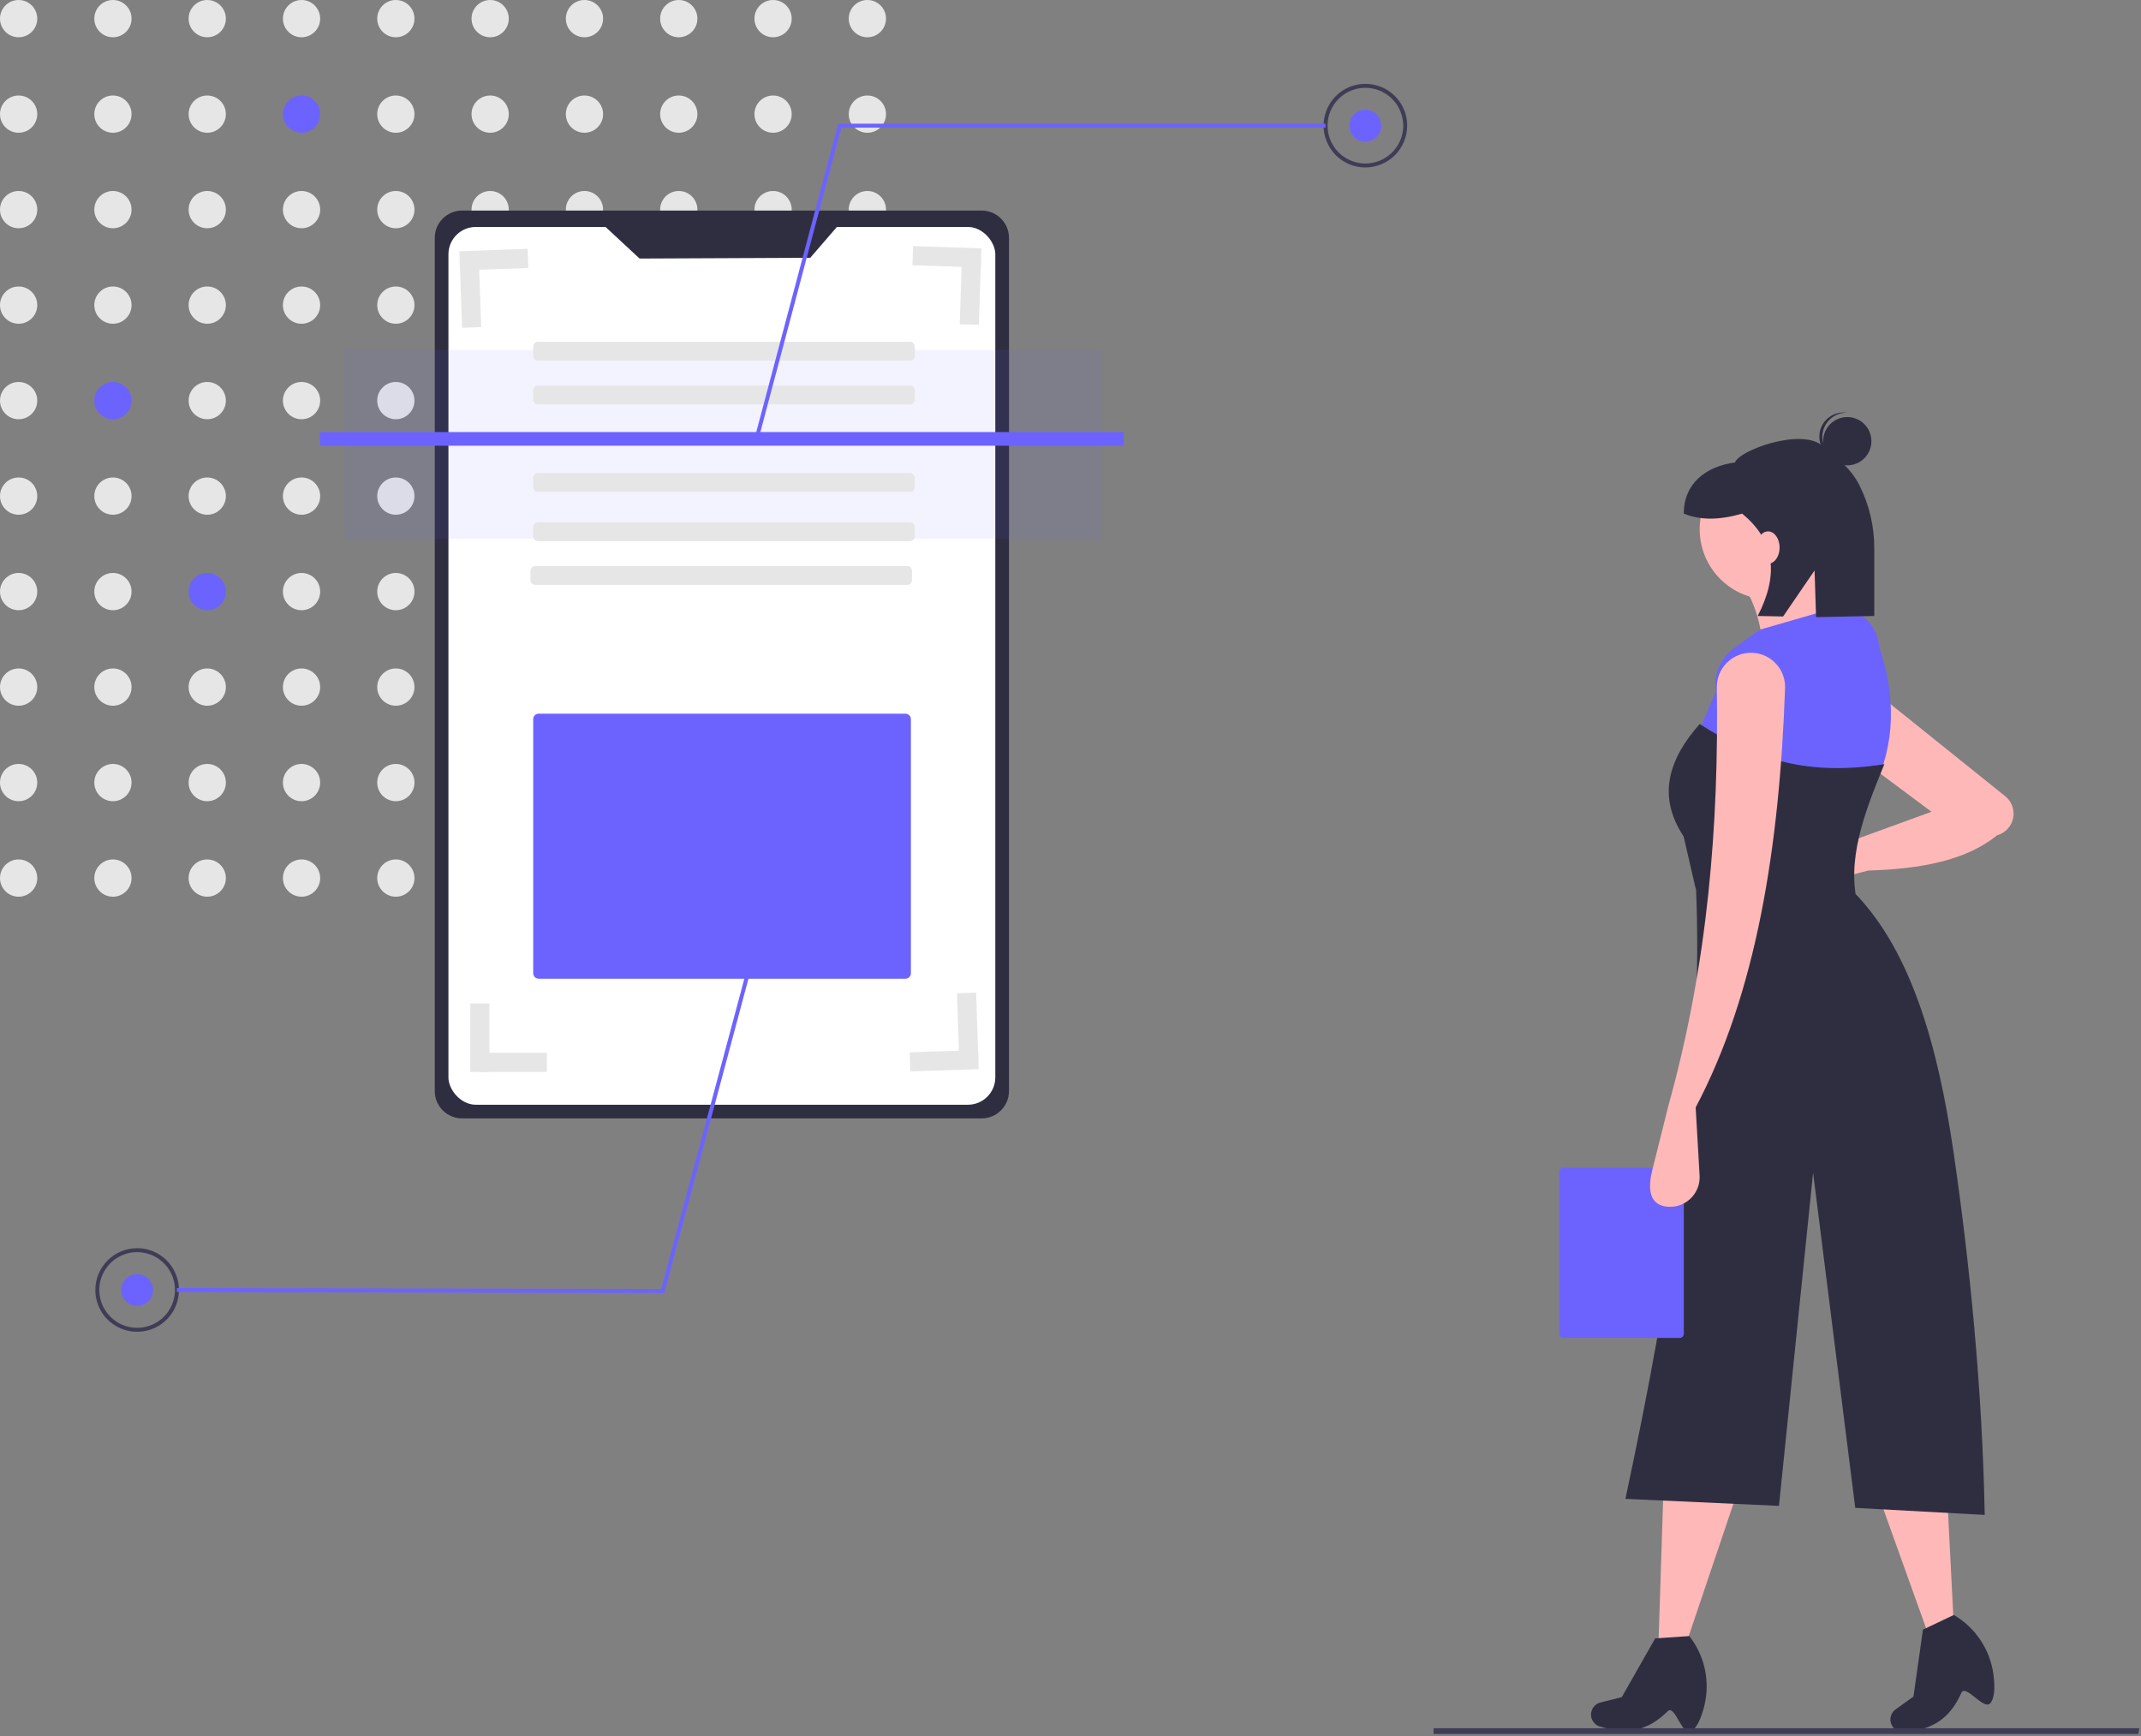 <svg width="783" height="635" viewBox="0 0 783 635" fill="none" xmlns="http://www.w3.org/2000/svg">
<rect x="0" y="0" width="783" height="635" fill="#808080" stroke="none"/>
<g clip-path="url(#clip0)">
<path d="M344.844 157.437C345.301 157.437 345.739 157.619 346.062 157.942C346.385 158.265 346.567 158.703 346.567 159.16V162.606C346.567 163.063 346.385 163.501 346.062 163.824C345.739 164.147 345.301 164.328 344.844 164.328H208.743C208.286 164.328 207.848 164.147 207.525 163.824C207.202 163.501 207.02 163.063 207.02 162.606V159.16C207.02 158.703 207.202 158.265 207.525 157.942C207.848 157.619 208.286 157.437 208.743 157.437H344.844" fill="#E6E6E6"/>
<path d="M6.813 13.627C10.575 13.627 13.626 10.577 13.626 6.814C13.626 3.051 10.575 0.001 6.813 0.001C3.05 0.001 -0.001 3.051 -0.001 6.814C-0.001 10.577 3.05 13.627 6.813 13.627Z" fill="#E6E6E6"/>
<path d="M41.302 13.627C45.065 13.627 48.115 10.577 48.115 6.814C48.115 3.051 45.065 0.001 41.302 0.001C37.539 0.001 34.488 3.051 34.488 6.814C34.488 10.577 37.539 13.627 41.302 13.627Z" fill="#E6E6E6"/>
<path d="M75.791 13.627C79.554 13.627 82.604 10.577 82.604 6.814C82.604 3.051 79.554 0.001 75.791 0.001C72.028 0.001 68.977 3.051 68.977 6.814C68.977 10.577 72.028 13.627 75.791 13.627Z" fill="#E6E6E6"/>
<path d="M110.28 13.627C114.043 13.627 117.093 10.577 117.093 6.814C117.093 3.051 114.043 0.001 110.28 0.001C106.517 0.001 103.466 3.051 103.466 6.814C103.466 10.577 106.517 13.627 110.28 13.627Z" fill="#E6E6E6"/>
<path d="M144.769 13.627C148.532 13.627 151.582 10.577 151.582 6.814C151.582 3.051 148.532 0.001 144.769 0.001C141.006 0.001 137.955 3.051 137.955 6.814C137.955 10.577 141.006 13.627 144.769 13.627Z" fill="#E6E6E6"/>
<path d="M179.258 13.627C183.021 13.627 186.071 10.577 186.071 6.814C186.071 3.051 183.021 0.001 179.258 0.001C175.495 0.001 172.445 3.051 172.445 6.814C172.445 10.577 175.495 13.627 179.258 13.627Z" fill="#E6E6E6"/>
<path d="M213.747 13.627C217.51 13.627 220.56 10.577 220.56 6.814C220.56 3.051 217.51 0.001 213.747 0.001C209.984 0.001 206.934 3.051 206.934 6.814C206.934 10.577 209.984 13.627 213.747 13.627Z" fill="#E6E6E6"/>
<path d="M248.236 13.627C251.999 13.627 255.049 10.577 255.049 6.814C255.049 3.051 251.999 0.001 248.236 0.001C244.473 0.001 241.423 3.051 241.423 6.814C241.423 10.577 244.473 13.627 248.236 13.627Z" fill="#E6E6E6"/>
<path d="M282.725 13.627C286.488 13.627 289.538 10.577 289.538 6.814C289.538 3.051 286.488 0.001 282.725 0.001C278.962 0.001 275.912 3.051 275.912 6.814C275.912 10.577 278.962 13.627 282.725 13.627Z" fill="#E6E6E6"/>
<path d="M317.214 13.627C320.977 13.627 324.027 10.577 324.027 6.814C324.027 3.051 320.977 0.001 317.214 0.001C313.451 0.001 310.401 3.051 310.401 6.814C310.401 10.577 313.451 13.627 317.214 13.627Z" fill="#E6E6E6"/>
<path d="M6.813 48.549C10.575 48.549 13.626 45.499 13.626 41.736C13.626 37.973 10.575 34.923 6.813 34.923C3.05 34.923 -0.001 37.973 -0.001 41.736C-0.001 45.499 3.05 48.549 6.813 48.549Z" fill="#E6E6E6"/>
<path d="M41.302 48.549C45.065 48.549 48.115 45.499 48.115 41.736C48.115 37.973 45.065 34.923 41.302 34.923C37.539 34.923 34.488 37.973 34.488 41.736C34.488 45.499 37.539 48.549 41.302 48.549Z" fill="#E6E6E6"/>
<path d="M75.791 48.549C79.554 48.549 82.604 45.499 82.604 41.736C82.604 37.973 79.554 34.923 75.791 34.923C72.028 34.923 68.977 37.973 68.977 41.736C68.977 45.499 72.028 48.549 75.791 48.549Z" fill="#E6E6E6"/>
<path d="M110.28 48.549C114.043 48.549 117.093 45.499 117.093 41.736C117.093 37.973 114.043 34.923 110.28 34.923C106.517 34.923 103.466 37.973 103.466 41.736C103.466 45.499 106.517 48.549 110.28 48.549Z" fill="#6C63FF"/>
<path d="M144.769 48.549C148.532 48.549 151.582 45.499 151.582 41.736C151.582 37.973 148.532 34.923 144.769 34.923C141.006 34.923 137.955 37.973 137.955 41.736C137.955 45.499 141.006 48.549 144.769 48.549Z" fill="#E6E6E6"/>
<path d="M179.258 48.549C183.021 48.549 186.071 45.499 186.071 41.736C186.071 37.973 183.021 34.923 179.258 34.923C175.495 34.923 172.445 37.973 172.445 41.736C172.445 45.499 175.495 48.549 179.258 48.549Z" fill="#E6E6E6"/>
<path d="M213.747 48.549C217.51 48.549 220.56 45.499 220.56 41.736C220.56 37.973 217.51 34.923 213.747 34.923C209.984 34.923 206.934 37.973 206.934 41.736C206.934 45.499 209.984 48.549 213.747 48.549Z" fill="#E6E6E6"/>
<path d="M248.236 48.549C251.999 48.549 255.049 45.499 255.049 41.736C255.049 37.973 251.999 34.923 248.236 34.923C244.473 34.923 241.423 37.973 241.423 41.736C241.423 45.499 244.473 48.549 248.236 48.549Z" fill="#E6E6E6"/>
<path d="M282.725 48.549C286.488 48.549 289.538 45.499 289.538 41.736C289.538 37.973 286.488 34.923 282.725 34.923C278.962 34.923 275.912 37.973 275.912 41.736C275.912 45.499 278.962 48.549 282.725 48.549Z" fill="#E6E6E6"/>
<path d="M317.214 48.549C320.977 48.549 324.027 45.499 324.027 41.736C324.027 37.973 320.977 34.923 317.214 34.923C313.451 34.923 310.401 37.973 310.401 41.736C310.401 45.499 313.451 48.549 317.214 48.549Z" fill="#E6E6E6"/>
<path d="M6.813 83.471C10.575 83.471 13.626 80.421 13.626 76.658C13.626 72.895 10.575 69.845 6.813 69.845C3.05 69.845 -0.001 72.895 -0.001 76.658C-0.001 80.421 3.05 83.471 6.813 83.471Z" fill="#E6E6E6"/>
<path d="M41.302 83.471C45.065 83.471 48.115 80.421 48.115 76.658C48.115 72.895 45.065 69.845 41.302 69.845C37.539 69.845 34.488 72.895 34.488 76.658C34.488 80.421 37.539 83.471 41.302 83.471Z" fill="#E6E6E6"/>
<path d="M75.791 83.471C79.554 83.471 82.604 80.421 82.604 76.658C82.604 72.895 79.554 69.845 75.791 69.845C72.028 69.845 68.977 72.895 68.977 76.658C68.977 80.421 72.028 83.471 75.791 83.471Z" fill="#E6E6E6"/>
<path d="M110.28 83.471C114.043 83.471 117.093 80.421 117.093 76.658C117.093 72.895 114.043 69.845 110.28 69.845C106.517 69.845 103.466 72.895 103.466 76.658C103.466 80.421 106.517 83.471 110.28 83.471Z" fill="#E6E6E6"/>
<path d="M144.769 83.471C148.532 83.471 151.582 80.421 151.582 76.658C151.582 72.895 148.532 69.845 144.769 69.845C141.006 69.845 137.955 72.895 137.955 76.658C137.955 80.421 141.006 83.471 144.769 83.471Z" fill="#E6E6E6"/>
<path d="M179.258 83.471C183.021 83.471 186.071 80.421 186.071 76.658C186.071 72.895 183.021 69.845 179.258 69.845C175.495 69.845 172.445 72.895 172.445 76.658C172.445 80.421 175.495 83.471 179.258 83.471Z" fill="#E6E6E6"/>
<path d="M213.747 83.471C217.51 83.471 220.56 80.421 220.56 76.658C220.56 72.895 217.51 69.845 213.747 69.845C209.984 69.845 206.934 72.895 206.934 76.658C206.934 80.421 209.984 83.471 213.747 83.471Z" fill="#E6E6E6"/>
<path d="M248.236 83.471C251.999 83.471 255.049 80.421 255.049 76.658C255.049 72.895 251.999 69.845 248.236 69.845C244.473 69.845 241.423 72.895 241.423 76.658C241.423 80.421 244.473 83.471 248.236 83.471Z" fill="#E6E6E6"/>
<path d="M282.725 83.471C286.488 83.471 289.538 80.421 289.538 76.658C289.538 72.895 286.488 69.845 282.725 69.845C278.962 69.845 275.912 72.895 275.912 76.658C275.912 80.421 278.962 83.471 282.725 83.471Z" fill="#E6E6E6"/>
<path d="M317.214 83.471C320.977 83.471 324.027 80.421 324.027 76.658C324.027 72.895 320.977 69.845 317.214 69.845C313.451 69.845 310.401 72.895 310.401 76.658C310.401 80.421 313.451 83.471 317.214 83.471Z" fill="#E6E6E6"/>
<path d="M6.813 118.393C10.575 118.393 13.626 115.343 13.626 111.58C13.626 107.817 10.575 104.767 6.813 104.767C3.05 104.767 -0.001 107.817 -0.001 111.58C-0.001 115.343 3.05 118.393 6.813 118.393Z" fill="#E6E6E6"/>
<path d="M41.302 118.393C45.065 118.393 48.115 115.343 48.115 111.58C48.115 107.817 45.065 104.767 41.302 104.767C37.539 104.767 34.488 107.817 34.488 111.58C34.488 115.343 37.539 118.393 41.302 118.393Z" fill="#E6E6E6"/>
<path d="M75.791 118.393C79.554 118.393 82.604 115.343 82.604 111.58C82.604 107.817 79.554 104.767 75.791 104.767C72.028 104.767 68.977 107.817 68.977 111.58C68.977 115.343 72.028 118.393 75.791 118.393Z" fill="#E6E6E6"/>
<path d="M110.28 118.393C114.043 118.393 117.093 115.343 117.093 111.58C117.093 107.817 114.043 104.767 110.28 104.767C106.517 104.767 103.466 107.817 103.466 111.58C103.466 115.343 106.517 118.393 110.28 118.393Z" fill="#E6E6E6"/>
<path d="M144.769 118.393C148.532 118.393 151.582 115.343 151.582 111.58C151.582 107.817 148.532 104.767 144.769 104.767C141.006 104.767 137.955 107.817 137.955 111.58C137.955 115.343 141.006 118.393 144.769 118.393Z" fill="#E6E6E6"/>
<path d="M179.258 118.393C183.021 118.393 186.071 115.343 186.071 111.58C186.071 107.817 183.021 104.767 179.258 104.767C175.495 104.767 172.445 107.817 172.445 111.58C172.445 115.343 175.495 118.393 179.258 118.393Z" fill="#E6E6E6"/>
<path d="M213.747 118.393C217.51 118.393 220.56 115.343 220.56 111.58C220.56 107.817 217.51 104.767 213.747 104.767C209.984 104.767 206.934 107.817 206.934 111.58C206.934 115.343 209.984 118.393 213.747 118.393Z" fill="#E6E6E6"/>
<path d="M248.236 118.393C251.999 118.393 255.049 115.343 255.049 111.58C255.049 107.817 251.999 104.767 248.236 104.767C244.473 104.767 241.423 107.817 241.423 111.58C241.423 115.343 244.473 118.393 248.236 118.393Z" fill="#E6E6E6"/>
<path d="M282.725 118.393C286.488 118.393 289.538 115.343 289.538 111.58C289.538 107.817 286.488 104.767 282.725 104.767C278.962 104.767 275.912 107.817 275.912 111.58C275.912 115.343 278.962 118.393 282.725 118.393Z" fill="#E6E6E6"/>
<path d="M317.214 118.393C320.977 118.393 324.027 115.343 324.027 111.58C324.027 107.817 320.977 104.767 317.214 104.767C313.451 104.767 310.401 107.817 310.401 111.58C310.401 115.343 313.451 118.393 317.214 118.393Z" fill="#E6E6E6"/>
<path d="M6.813 153.315C10.575 153.315 13.626 150.265 13.626 146.502C13.626 142.739 10.575 139.688 6.813 139.688C3.05 139.688 -0.001 142.739 -0.001 146.502C-0.001 150.265 3.05 153.315 6.813 153.315Z" fill="#E6E6E6"/>
<path d="M41.302 153.315C45.065 153.315 48.115 150.265 48.115 146.502C48.115 142.739 45.065 139.688 41.302 139.688C37.539 139.688 34.488 142.739 34.488 146.502C34.488 150.265 37.539 153.315 41.302 153.315Z" fill="#6C63FF"/>
<path d="M75.791 153.315C79.554 153.315 82.604 150.265 82.604 146.502C82.604 142.739 79.554 139.688 75.791 139.688C72.028 139.688 68.977 142.739 68.977 146.502C68.977 150.265 72.028 153.315 75.791 153.315Z" fill="#E6E6E6"/>
<path d="M110.28 153.315C114.043 153.315 117.093 150.265 117.093 146.502C117.093 142.739 114.043 139.688 110.28 139.688C106.517 139.688 103.466 142.739 103.466 146.502C103.466 150.265 106.517 153.315 110.28 153.315Z" fill="#E6E6E6"/>
<path d="M144.769 153.315C148.532 153.315 151.582 150.265 151.582 146.502C151.582 142.739 148.532 139.688 144.769 139.688C141.006 139.688 137.955 142.739 137.955 146.502C137.955 150.265 141.006 153.315 144.769 153.315Z" fill="#E6E6E6"/>
<path d="M179.258 153.315C183.021 153.315 186.071 150.265 186.071 146.502C186.071 142.739 183.021 139.688 179.258 139.688C175.495 139.688 172.445 142.739 172.445 146.502C172.445 150.265 175.495 153.315 179.258 153.315Z" fill="#E6E6E6"/>
<path d="M213.747 153.315C217.51 153.315 220.56 150.265 220.56 146.502C220.56 142.739 217.51 139.688 213.747 139.688C209.984 139.688 206.934 142.739 206.934 146.502C206.934 150.265 209.984 153.315 213.747 153.315Z" fill="#E6E6E6"/>
<path d="M248.236 153.315C251.999 153.315 255.049 150.265 255.049 146.502C255.049 142.739 251.999 139.688 248.236 139.688C244.473 139.688 241.423 142.739 241.423 146.502C241.423 150.265 244.473 153.315 248.236 153.315Z" fill="#E6E6E6"/>
<path d="M282.725 153.315C286.488 153.315 289.538 150.265 289.538 146.502C289.538 142.739 286.488 139.688 282.725 139.688C278.962 139.688 275.912 142.739 275.912 146.502C275.912 150.265 278.962 153.315 282.725 153.315Z" fill="#E6E6E6"/>
<path d="M317.214 153.315C320.977 153.315 324.027 150.265 324.027 146.502C324.027 142.739 320.977 139.688 317.214 139.688C313.451 139.688 310.401 142.739 310.401 146.502C310.401 150.265 313.451 153.315 317.214 153.315Z" fill="#E6E6E6"/>
<path d="M6.813 188.237C10.575 188.237 13.626 185.187 13.626 181.424C13.626 177.661 10.575 174.61 6.813 174.61C3.05 174.61 -0.001 177.661 -0.001 181.424C-0.001 185.187 3.05 188.237 6.813 188.237Z" fill="#E6E6E6"/>
<path d="M41.302 188.237C45.065 188.237 48.115 185.187 48.115 181.424C48.115 177.661 45.065 174.61 41.302 174.61C37.539 174.61 34.488 177.661 34.488 181.424C34.488 185.187 37.539 188.237 41.302 188.237Z" fill="#E6E6E6"/>
<path d="M75.791 188.237C79.554 188.237 82.604 185.187 82.604 181.424C82.604 177.661 79.554 174.61 75.791 174.61C72.028 174.61 68.977 177.661 68.977 181.424C68.977 185.187 72.028 188.237 75.791 188.237Z" fill="#E6E6E6"/>
<path d="M110.28 188.237C114.043 188.237 117.093 185.187 117.093 181.424C117.093 177.661 114.043 174.61 110.28 174.61C106.517 174.61 103.466 177.661 103.466 181.424C103.466 185.187 106.517 188.237 110.28 188.237Z" fill="#E6E6E6"/>
<path d="M144.769 188.237C148.532 188.237 151.582 185.187 151.582 181.424C151.582 177.661 148.532 174.61 144.769 174.61C141.006 174.61 137.955 177.661 137.955 181.424C137.955 185.187 141.006 188.237 144.769 188.237Z" fill="#E6E6E6"/>
<path d="M179.258 188.237C183.021 188.237 186.071 185.187 186.071 181.424C186.071 177.661 183.021 174.61 179.258 174.61C175.495 174.61 172.445 177.661 172.445 181.424C172.445 185.187 175.495 188.237 179.258 188.237Z" fill="#E6E6E6"/>
<path d="M213.747 188.237C217.51 188.237 220.56 185.187 220.56 181.424C220.56 177.661 217.51 174.61 213.747 174.61C209.984 174.61 206.934 177.661 206.934 181.424C206.934 185.187 209.984 188.237 213.747 188.237Z" fill="#E6E6E6"/>
<path d="M248.236 188.237C251.999 188.237 255.049 185.187 255.049 181.424C255.049 177.661 251.999 174.61 248.236 174.61C244.473 174.61 241.423 177.661 241.423 181.424C241.423 185.187 244.473 188.237 248.236 188.237Z" fill="#E6E6E6"/>
<path d="M282.725 188.237C286.488 188.237 289.538 185.187 289.538 181.424C289.538 177.661 286.488 174.61 282.725 174.61C278.962 174.61 275.912 177.661 275.912 181.424C275.912 185.187 278.962 188.237 282.725 188.237Z" fill="#E6E6E6"/>
<path d="M317.214 188.237C320.977 188.237 324.027 185.187 324.027 181.424C324.027 177.661 320.977 174.61 317.214 174.61C313.451 174.61 310.401 177.661 310.401 181.424C310.401 185.187 313.451 188.237 317.214 188.237Z" fill="#E6E6E6"/>
<path d="M6.813 223.159C10.575 223.159 13.626 220.109 13.626 216.346C13.626 212.583 10.575 209.532 6.813 209.532C3.05 209.532 -0.001 212.583 -0.001 216.346C-0.001 220.109 3.05 223.159 6.813 223.159Z" fill="#E6E6E6"/>
<path d="M41.302 223.159C45.065 223.159 48.115 220.109 48.115 216.346C48.115 212.583 45.065 209.532 41.302 209.532C37.539 209.532 34.488 212.583 34.488 216.346C34.488 220.109 37.539 223.159 41.302 223.159Z" fill="#E6E6E6"/>
<path d="M75.791 223.159C79.554 223.159 82.604 220.109 82.604 216.346C82.604 212.583 79.554 209.532 75.791 209.532C72.028 209.532 68.977 212.583 68.977 216.346C68.977 220.109 72.028 223.159 75.791 223.159Z" fill="#6C63FF"/>
<path d="M110.28 223.159C114.043 223.159 117.093 220.109 117.093 216.346C117.093 212.583 114.043 209.532 110.28 209.532C106.517 209.532 103.466 212.583 103.466 216.346C103.466 220.109 106.517 223.159 110.28 223.159Z" fill="#E6E6E6"/>
<path d="M144.769 223.159C148.532 223.159 151.582 220.109 151.582 216.346C151.582 212.583 148.532 209.532 144.769 209.532C141.006 209.532 137.955 212.583 137.955 216.346C137.955 220.109 141.006 223.159 144.769 223.159Z" fill="#E6E6E6"/>
<path d="M179.258 223.159C183.021 223.159 186.071 220.109 186.071 216.346C186.071 212.583 183.021 209.532 179.258 209.532C175.495 209.532 172.445 212.583 172.445 216.346C172.445 220.109 175.495 223.159 179.258 223.159Z" fill="#E6E6E6"/>
<path d="M213.747 223.159C217.51 223.159 220.56 220.109 220.56 216.346C220.56 212.583 217.51 209.532 213.747 209.532C209.984 209.532 206.934 212.583 206.934 216.346C206.934 220.109 209.984 223.159 213.747 223.159Z" fill="#E6E6E6"/>
<path d="M248.236 223.159C251.999 223.159 255.049 220.109 255.049 216.346C255.049 212.583 251.999 209.532 248.236 209.532C244.473 209.532 241.423 212.583 241.423 216.346C241.423 220.109 244.473 223.159 248.236 223.159Z" fill="#E6E6E6"/>
<path d="M282.725 223.159C286.488 223.159 289.538 220.109 289.538 216.346C289.538 212.583 286.488 209.532 282.725 209.532C278.962 209.532 275.912 212.583 275.912 216.346C275.912 220.109 278.962 223.159 282.725 223.159Z" fill="#E6E6E6"/>
<path d="M317.214 223.159C320.977 223.159 324.027 220.109 324.027 216.346C324.027 212.583 320.977 209.532 317.214 209.532C313.451 209.532 310.401 212.583 310.401 216.346C310.401 220.109 313.451 223.159 317.214 223.159Z" fill="#E6E6E6"/>
<path d="M6.813 258.081C10.575 258.081 13.626 255.031 13.626 251.268C13.626 247.505 10.575 244.454 6.813 244.454C3.05 244.454 -0.001 247.505 -0.001 251.268C-0.001 255.031 3.05 258.081 6.813 258.081Z" fill="#E6E6E6"/>
<path d="M41.302 258.081C45.065 258.081 48.115 255.031 48.115 251.268C48.115 247.505 45.065 244.454 41.302 244.454C37.539 244.454 34.488 247.505 34.488 251.268C34.488 255.031 37.539 258.081 41.302 258.081Z" fill="#E6E6E6"/>
<path d="M75.791 258.081C79.554 258.081 82.604 255.031 82.604 251.268C82.604 247.505 79.554 244.454 75.791 244.454C72.028 244.454 68.977 247.505 68.977 251.268C68.977 255.031 72.028 258.081 75.791 258.081Z" fill="#E6E6E6"/>
<path d="M110.28 258.081C114.043 258.081 117.093 255.031 117.093 251.268C117.093 247.505 114.043 244.454 110.28 244.454C106.517 244.454 103.466 247.505 103.466 251.268C103.466 255.031 106.517 258.081 110.28 258.081Z" fill="#E6E6E6"/>
<path d="M144.769 258.081C148.532 258.081 151.582 255.031 151.582 251.268C151.582 247.505 148.532 244.454 144.769 244.454C141.006 244.454 137.955 247.505 137.955 251.268C137.955 255.031 141.006 258.081 144.769 258.081Z" fill="#E6E6E6"/>
<path d="M179.258 258.081C183.021 258.081 186.071 255.031 186.071 251.268C186.071 247.505 183.021 244.454 179.258 244.454C175.495 244.454 172.445 247.505 172.445 251.268C172.445 255.031 175.495 258.081 179.258 258.081Z" fill="#E6E6E6"/>
<path d="M213.747 258.081C217.51 258.081 220.56 255.031 220.56 251.268C220.56 247.505 217.51 244.454 213.747 244.454C209.984 244.454 206.934 247.505 206.934 251.268C206.934 255.031 209.984 258.081 213.747 258.081Z" fill="#E6E6E6"/>
<path d="M248.236 258.081C251.999 258.081 255.049 255.031 255.049 251.268C255.049 247.505 251.999 244.454 248.236 244.454C244.473 244.454 241.423 247.505 241.423 251.268C241.423 255.031 244.473 258.081 248.236 258.081Z" fill="#E6E6E6"/>
<path d="M282.725 258.081C286.488 258.081 289.538 255.031 289.538 251.268C289.538 247.505 286.488 244.454 282.725 244.454C278.962 244.454 275.912 247.505 275.912 251.268C275.912 255.031 278.962 258.081 282.725 258.081Z" fill="#E6E6E6"/>
<path d="M317.214 258.081C320.977 258.081 324.027 255.031 324.027 251.268C324.027 247.505 320.977 244.454 317.214 244.454C313.451 244.454 310.401 247.505 310.401 251.268C310.401 255.031 313.451 258.081 317.214 258.081Z" fill="#E6E6E6"/>
<path d="M6.813 293.003C10.575 293.003 13.626 289.953 13.626 286.19C13.626 282.427 10.575 279.376 6.813 279.376C3.05 279.376 -0.001 282.427 -0.001 286.19C-0.001 289.953 3.05 293.003 6.813 293.003Z" fill="#E6E6E6"/>
<path d="M41.302 293.003C45.065 293.003 48.115 289.953 48.115 286.19C48.115 282.427 45.065 279.376 41.302 279.376C37.539 279.376 34.488 282.427 34.488 286.19C34.488 289.953 37.539 293.003 41.302 293.003Z" fill="#E6E6E6"/>
<path d="M75.791 293.003C79.554 293.003 82.604 289.953 82.604 286.19C82.604 282.427 79.554 279.376 75.791 279.376C72.028 279.376 68.977 282.427 68.977 286.19C68.977 289.953 72.028 293.003 75.791 293.003Z" fill="#E6E6E6"/>
<path d="M110.28 293.003C114.043 293.003 117.093 289.953 117.093 286.19C117.093 282.427 114.043 279.376 110.28 279.376C106.517 279.376 103.466 282.427 103.466 286.19C103.466 289.953 106.517 293.003 110.28 293.003Z" fill="#E6E6E6"/>
<path d="M144.769 293.003C148.532 293.003 151.582 289.953 151.582 286.19C151.582 282.427 148.532 279.376 144.769 279.376C141.006 279.376 137.955 282.427 137.955 286.19C137.955 289.953 141.006 293.003 144.769 293.003Z" fill="#E6E6E6"/>
<path d="M179.258 293.003C183.021 293.003 186.071 289.953 186.071 286.19C186.071 282.427 183.021 279.376 179.258 279.376C175.495 279.376 172.445 282.427 172.445 286.19C172.445 289.953 175.495 293.003 179.258 293.003Z" fill="#E6E6E6"/>
<path d="M213.747 293.003C217.51 293.003 220.56 289.953 220.56 286.19C220.56 282.427 217.51 279.376 213.747 279.376C209.984 279.376 206.934 282.427 206.934 286.19C206.934 289.953 209.984 293.003 213.747 293.003Z" fill="#E6E6E6"/>
<path d="M248.236 293.003C251.999 293.003 255.049 289.953 255.049 286.19C255.049 282.427 251.999 279.376 248.236 279.376C244.473 279.376 241.423 282.427 241.423 286.19C241.423 289.953 244.473 293.003 248.236 293.003Z" fill="#E6E6E6"/>
<path d="M282.725 293.003C286.488 293.003 289.538 289.953 289.538 286.19C289.538 282.427 286.488 279.376 282.725 279.376C278.962 279.376 275.912 282.427 275.912 286.19C275.912 289.953 278.962 293.003 282.725 293.003Z" fill="#E6E6E6"/>
<path d="M317.214 293.003C320.977 293.003 324.027 289.953 324.027 286.19C324.027 282.427 320.977 279.376 317.214 279.376C313.451 279.376 310.401 282.427 310.401 286.19C310.401 289.953 313.451 293.003 317.214 293.003Z" fill="#E6E6E6"/>
<path d="M6.813 327.925C10.575 327.925 13.626 324.874 13.626 321.112C13.626 317.349 10.575 314.298 6.813 314.298C3.05 314.298 -0.001 317.349 -0.001 321.112C-0.001 324.874 3.05 327.925 6.813 327.925Z" fill="#E6E6E6"/>
<path d="M41.302 327.925C45.065 327.925 48.115 324.874 48.115 321.112C48.115 317.349 45.065 314.298 41.302 314.298C37.539 314.298 34.488 317.349 34.488 321.112C34.488 324.874 37.539 327.925 41.302 327.925Z" fill="#E6E6E6"/>
<path d="M75.791 327.925C79.554 327.925 82.604 324.874 82.604 321.112C82.604 317.349 79.554 314.298 75.791 314.298C72.028 314.298 68.977 317.349 68.977 321.112C68.977 324.874 72.028 327.925 75.791 327.925Z" fill="#E6E6E6"/>
<path d="M110.28 327.925C114.043 327.925 117.093 324.874 117.093 321.112C117.093 317.349 114.043 314.298 110.28 314.298C106.517 314.298 103.466 317.349 103.466 321.112C103.466 324.874 106.517 327.925 110.28 327.925Z" fill="#E6E6E6"/>
<path d="M144.769 327.925C148.532 327.925 151.582 324.874 151.582 321.112C151.582 317.349 148.532 314.298 144.769 314.298C141.006 314.298 137.955 317.349 137.955 321.112C137.955 324.874 141.006 327.925 144.769 327.925Z" fill="#E6E6E6"/>
<path d="M179.258 327.925C183.021 327.925 186.071 324.874 186.071 321.112C186.071 317.349 183.021 314.298 179.258 314.298C175.495 314.298 172.445 317.349 172.445 321.112C172.445 324.874 175.495 327.925 179.258 327.925Z" fill="#E6E6E6"/>
<path d="M213.747 327.925C217.51 327.925 220.56 324.874 220.56 321.112C220.56 317.349 217.51 314.298 213.747 314.298C209.984 314.298 206.934 317.349 206.934 321.112C206.934 324.874 209.984 327.925 213.747 327.925Z" fill="#E6E6E6"/>
<path d="M248.236 327.925C251.999 327.925 255.049 324.874 255.049 321.112C255.049 317.349 251.999 314.298 248.236 314.298C244.473 314.298 241.423 317.349 241.423 321.112C241.423 324.874 244.473 327.925 248.236 327.925Z" fill="#E6E6E6"/>
<path d="M282.725 327.925C286.488 327.925 289.538 324.874 289.538 321.112C289.538 317.349 286.488 314.298 282.725 314.298C278.962 314.298 275.912 317.349 275.912 321.112C275.912 324.874 278.962 327.925 282.725 327.925Z" fill="#E6E6E6"/>
<path d="M317.214 327.925C320.977 327.925 324.027 324.874 324.027 321.112C324.027 317.349 320.977 314.298 317.214 314.298C313.451 314.298 310.401 317.349 310.401 321.112C310.401 324.874 313.451 327.925 317.214 327.925Z" fill="#E6E6E6"/>
<path d="M159 399C159 404.523 163.477 409 169 409H359C364.523 409 369 404.523 369 399V87C369 81.477 364.523 77 359 77H169C163.477 77 159 81.477 159 87V399Z" fill="#2F2E41"/>
<path d="M499.348 61.24C496.323 61.24 493.367 60.344 490.852 58.663C488.338 56.983 486.378 54.595 485.221 51.801C484.063 49.007 483.76 45.933 484.35 42.966C484.94 40 486.397 37.276 488.535 35.137C490.674 32.999 493.398 31.542 496.365 30.952C499.331 30.362 502.405 30.665 505.199 31.823C507.993 32.98 510.381 34.94 512.062 37.454C513.742 39.969 514.639 42.925 514.639 45.95C514.634 50.004 513.021 53.89 510.155 56.757C507.288 59.623 503.402 61.236 499.348 61.24ZM499.348 32.115C496.611 32.115 493.937 32.926 491.662 34.446C489.386 35.967 487.613 38.127 486.566 40.655C485.519 43.183 485.245 45.965 485.779 48.648C486.313 51.332 487.63 53.797 489.565 55.732C491.5 57.667 493.965 58.984 496.649 59.518C499.332 60.052 502.114 59.778 504.642 58.731C507.17 57.684 509.33 55.911 510.851 53.636C512.371 51.361 513.182 48.686 513.182 45.95C513.178 42.282 511.719 38.765 509.126 36.172C506.532 33.578 503.016 32.119 499.348 32.115Z" fill="#3F3D56"/>
<path d="M499.348 51.775C502.565 51.775 505.173 49.167 505.173 45.95C505.173 42.732 502.565 40.124 499.348 40.124C496.131 40.124 493.523 42.732 493.523 45.95C493.523 49.167 496.131 51.775 499.348 51.775Z" fill="#6C63FF"/>
<path d="M50.18 456.457C53.204 456.463 56.159 457.365 58.67 459.05C61.181 460.735 63.137 463.127 64.288 465.923C65.441 468.719 65.737 471.794 65.142 474.759C64.546 477.724 63.085 480.446 60.942 482.581C58.799 484.715 56.072 486.166 53.105 486.75C50.138 487.335 47.064 487.026 44.272 485.863C41.48 484.701 39.096 482.736 37.42 480.218C35.745 477.701 34.854 474.743 34.859 471.718C34.872 467.664 36.492 463.781 39.364 460.92C42.236 458.059 46.126 456.454 50.18 456.457ZM50.124 485.582C52.86 485.587 55.536 484.781 57.815 483.265C60.093 481.75 61.87 479.592 62.922 477.066C63.974 474.54 64.253 471.759 63.724 469.075C63.196 466.39 61.883 463.922 59.952 461.984C58.021 460.045 55.558 458.723 52.875 458.184C50.193 457.645 47.411 457.914 44.881 458.956C42.351 459.998 40.187 461.767 38.662 464.039C37.138 466.312 36.321 468.985 36.316 471.721C36.313 475.389 37.765 478.908 40.354 481.507C42.942 484.105 46.456 485.571 50.124 485.582Z" fill="#3F3D56"/>
<path d="M50.15 477.573C53.367 477.573 55.975 474.965 55.975 471.748C55.975 468.53 53.367 465.922 50.15 465.922C46.933 465.922 44.325 468.53 44.325 471.748C44.325 474.965 46.933 477.573 50.15 477.573Z" fill="#6C63FF"/>
<path d="M616.828 600.594H606.551L608.386 543.702L635.548 545.17L616.828 600.594Z" fill="#FFB8B8"/>
<path d="M618.231 633.29C615.129 634.706 612.53 623.235 609.914 625.807C602.594 633 595.032 634.566 585.263 631.425L585.036 631.387C584.447 631.198 583.902 630.891 583.435 630.484C582.967 630.078 582.587 629.581 582.318 629.024C582.048 628.466 581.894 627.86 581.866 627.241C581.838 626.623 581.935 626.005 582.153 625.425C582.413 624.731 582.838 624.111 583.39 623.618C583.943 623.124 584.608 622.773 585.327 622.593L593.111 620.647L605.333 599.153L617.809 598.31C620.591 601.857 622.532 605.987 623.487 610.392C624.442 614.796 624.385 619.36 623.322 623.739C622.19 628.361 620.442 632.281 618.231 633.29Z" fill="#2F2E41"/>
<path d="M714.467 593.074L704.91 596.854L685.691 543.275L711.489 534.65L714.467 593.074Z" fill="#FFB8B8"/>
<path d="M727.796 622.962C725.432 625.42 718.797 615.709 717.31 619.063C713.149 628.443 706.693 632.681 696.453 633.354L696.229 633.402C695.611 633.442 694.991 633.357 694.407 633.151C693.823 632.945 693.287 632.623 692.831 632.204C692.376 631.785 692.01 631.277 691.756 630.712C691.502 630.148 691.365 629.537 691.354 628.918C691.341 628.177 691.508 627.444 691.841 626.782C692.173 626.12 692.662 625.548 693.264 625.117L699.787 620.444L703.247 595.962L714.539 590.59C718.43 592.864 721.754 595.991 724.262 599.736C726.77 603.48 728.396 607.745 729.018 612.208C729.665 616.922 729.482 621.21 727.796 622.962Z" fill="#2F2E41"/>
<path d="M683.266 318.361L667.488 322.418C666.294 322.725 665.047 322.761 663.837 322.523C662.627 322.285 661.486 321.779 660.498 321.042C659.509 320.306 658.698 319.357 658.124 318.266C657.55 317.175 657.227 315.97 657.18 314.738C657.136 313.605 657.326 312.476 657.738 311.42C658.15 310.364 658.775 309.404 659.574 308.6C660.373 307.796 661.329 307.165 662.383 306.746C663.436 306.328 664.565 306.131 665.698 306.167L679.596 306.615L706.377 296.864L681.064 277.986L684 251.559L733.332 291.163C734.211 291.869 734.936 292.749 735.46 293.748C735.983 294.748 736.295 295.844 736.375 296.969C736.511 298.861 735.986 300.74 734.89 302.288C733.794 303.836 732.196 304.956 730.367 305.457C718.808 314.89 701.968 317.779 683.266 318.361Z" fill="#FFB8B8"/>
<path d="M647.296 219.259C661.486 219.259 672.989 207.756 672.989 193.566C672.989 179.376 661.486 167.873 647.296 167.873C633.106 167.873 621.603 179.376 621.603 193.566C621.603 207.756 633.106 219.259 647.296 219.259Z" fill="#FFB8B8"/>
<path d="M678.862 228.802L644.36 242.75C645.373 231.843 642.514 220.928 636.285 211.918L664.914 205.311C664.542 214.055 669.27 221.871 678.862 228.802Z" fill="#FFB8B8"/>
<path d="M685.102 288.63C657.289 290.856 642.076 287.163 618.667 273.582L627.476 253.027C627.034 249.932 627.453 246.775 628.689 243.904C629.924 241.032 631.928 238.556 634.479 236.749L643.626 230.27L671.521 222.195L672.772 222.258C676.483 222.443 679.999 223.976 682.661 226.567C685.323 229.159 686.949 232.633 687.234 236.337C693.294 254.448 693.334 271.954 685.102 288.63Z" fill="#6C63FF"/>
<path d="M679.596 331.574L620.135 324.968L615.73 305.881C605.967 291.144 610.229 277.644 621.603 264.772C642.336 278.078 661.581 283.828 689.139 279.454C681.81 297.278 675.042 314.794 679.596 331.574Z" fill="#2F2E41"/>
<path d="M725.843 554.003L678.495 551.434L663.079 428.841L650.599 550.7L594.442 548.13C611.572 468.019 623.473 391.968 620.135 322.031L678.862 327.17C698.765 348.156 708.648 381.655 714.465 421.5C720.283 461.345 724.971 507.536 725.843 554.003Z" fill="#2F2E41"/>
<path d="M675.58 170.176C680.457 170.176 684.411 166.222 684.411 161.345C684.411 156.467 680.457 152.514 675.58 152.514C670.703 152.514 666.749 156.467 666.749 161.345C666.749 166.222 670.703 170.176 675.58 170.176Z" fill="#2F2E41"/>
<path d="M666.48 159.183C666.625 156.942 667.619 154.841 669.259 153.308C670.899 151.774 673.062 150.923 675.307 150.929C675.125 150.906 674.944 150.877 674.758 150.865C672.421 150.715 670.12 151.5 668.36 153.046C666.601 154.593 665.529 156.775 665.379 159.112C665.228 161.449 666.013 163.751 667.559 165.51C669.106 167.269 671.288 168.341 673.625 168.492C673.811 168.504 673.994 168.499 674.178 168.499C671.95 168.217 669.914 167.096 668.484 165.366C667.054 163.635 666.337 161.424 666.48 159.183Z" fill="#2F2E41"/>
<path d="M666.43 162.954C658.554 156.42 635.963 164.724 634.506 169.117C623.855 170.569 615.791 176.783 615.791 187.832V187.832C622.123 190.426 629.325 190.106 637.11 187.832C649.52 197.945 650.37 210.659 642.823 225.261L652.108 225.447L663.617 208.626L664.168 225.688L685.451 225.261V200.81C685.52 192.68 683.649 184.651 679.993 177.39C676.676 170.946 671.529 167.184 666.43 162.954Z" fill="#2F2E41"/>
<path d="M646.611 206.154C648.944 206.154 650.834 203.507 650.834 200.241C650.834 196.976 648.944 194.329 646.611 194.329C644.279 194.329 642.388 196.976 642.388 200.241C642.388 203.507 644.279 206.154 646.611 206.154Z" fill="#FFB8B8"/>
<path d="M614.308 426.99C614.702 426.99 615.079 427.146 615.357 427.424C615.635 427.702 615.792 428.079 615.792 428.473V487.792C615.792 488.185 615.635 488.562 615.357 488.84C615.079 489.119 614.702 489.275 614.308 489.275H571.747C571.354 489.275 570.976 489.119 570.698 488.84C570.42 488.562 570.264 488.185 570.264 487.792V428.473C570.264 428.079 570.42 427.702 570.698 427.424C570.976 427.146 571.354 426.99 571.747 426.99H614.308Z" fill="#6C63FF"/>
<path d="M620.135 404.983L621.572 429.897C621.665 431.5 621.399 433.105 620.794 434.593C620.189 436.081 619.261 437.416 618.076 438.5C616.891 439.585 615.479 440.392 613.944 440.863C612.408 441.334 610.786 441.457 609.197 441.223C602.868 440.293 602.724 434.102 604.276 427.896L610.187 404.249C624.69 352.251 628.605 301.213 627.871 251.437C627.841 249.749 628.154 248.073 628.789 246.509C629.425 244.945 630.372 243.526 631.571 242.338C632.77 241.15 634.198 240.217 635.768 239.596C637.338 238.974 639.017 238.678 640.705 238.723C642.351 238.771 643.972 239.144 645.473 239.82C646.975 240.497 648.328 241.464 649.455 242.665C650.581 243.867 651.459 245.279 652.038 246.821C652.616 248.363 652.884 250.004 652.826 251.65C650.773 310.101 642.248 363.18 620.135 404.983Z" fill="#FFB8B8"/>
<rect x="164" y="83" width="200" height="321" rx="10" fill="white"/>
<path d="M197 261C196.47 261.001 195.961 261.211 195.586 261.586C195.211 261.961 195.001 262.47 195 263V355.915C195.001 356.446 195.212 356.954 195.586 357.329C195.961 357.704 196.47 357.915 197 357.915H331.131C331.661 357.915 332.169 357.704 332.544 357.329C332.919 356.954 333.13 356.446 333.131 355.915V263C333.13 262.47 332.919 261.961 332.544 261.586C332.17 261.211 331.661 261.001 331.131 261H197Z" fill="#6C63FF"/>
<rect x="126" y="128" width="277" height="69" fill="#6C63FF" fill-opacity="0.08"/>
<path d="M332.824 125C333.05 125 333.274 125.045 333.483 125.131C333.692 125.218 333.882 125.345 334.042 125.505C334.202 125.665 334.329 125.854 334.415 126.064C334.502 126.273 334.547 126.497 334.547 126.723V130.168C334.547 130.625 334.365 131.064 334.042 131.387C333.719 131.71 333.281 131.891 332.824 131.891H196.723C196.497 131.891 196.273 131.847 196.064 131.76C195.854 131.673 195.665 131.547 195.505 131.387C195.345 131.227 195.218 131.037 195.131 130.828C195.045 130.619 195 130.395 195 130.168V126.723C195 126.497 195.045 126.273 195.131 126.064C195.218 125.854 195.345 125.665 195.505 125.505C195.665 125.345 195.854 125.218 196.064 125.131C196.273 125.045 196.497 125 196.723 125H332.824" fill="#E6E6E6"/>
<rect x="117" y="158" width="294" height="5" fill="#6C63FF"/>
<path d="M332.824 191C333.281 191 333.719 191.182 334.042 191.505C334.365 191.828 334.547 192.266 334.547 192.723V196.168C334.547 196.395 334.502 196.619 334.415 196.828C334.329 197.037 334.202 197.227 334.042 197.387C333.882 197.547 333.692 197.673 333.483 197.76C333.274 197.847 333.05 197.891 332.824 197.891H196.723C196.497 197.891 196.273 197.847 196.064 197.76C195.854 197.673 195.665 197.547 195.505 197.387C195.345 197.227 195.218 197.037 195.131 196.828C195.045 196.619 195 196.395 195 196.168V192.723C195 192.497 195.045 192.273 195.131 192.064C195.218 191.854 195.345 191.665 195.505 191.505C195.665 191.345 195.854 191.218 196.064 191.131C196.273 191.045 196.497 191 196.723 191H332.824" fill="#E6E6E6"/>
<path d="M331.824 207C332.281 207 332.719 207.182 333.042 207.505C333.365 207.828 333.547 208.266 333.547 208.723V212.168C333.547 212.625 333.365 213.064 333.042 213.387C332.719 213.71 332.281 213.891 331.824 213.891H195.723C195.266 213.891 194.828 213.71 194.505 213.387C194.182 213.064 194 212.625 194 212.168V208.723C194 208.266 194.182 207.828 194.505 207.505C194.828 207.182 195.266 207 195.723 207H331.824" fill="#E6E6E6"/>
<path d="M272.477 356.941L273.884 357.317L242.937 472.845L64.712 472.504L64.715 471.047L241.82 471.387L272.477 356.941Z" fill="#6C63FF"/>
<path d="M782.009 634.123H524.27V632.017H782.39L782.009 634.123Z" fill="#3F3D56"/>
<path d="M332.824 173C333.281 173 333.719 173.181 334.042 173.505C334.365 173.828 334.547 174.266 334.547 174.723V178.168C334.547 178.625 334.365 179.063 334.042 179.387C333.719 179.71 333.281 179.891 332.824 179.891H196.723C196.497 179.891 196.273 179.847 196.064 179.76C195.854 179.673 195.665 179.547 195.505 179.387C195.345 179.227 195.218 179.037 195.131 178.828C195.045 178.619 195 178.395 195 178.168V174.723C195 174.497 195.045 174.273 195.131 174.064C195.218 173.854 195.345 173.665 195.505 173.505C195.665 173.345 195.854 173.218 196.064 173.131C196.273 173.045 196.497 173 196.723 173H332.824" fill="#E6E6E6"/>
<path d="M332.824 141C333.281 141 333.719 141.182 334.042 141.505C334.365 141.828 334.547 142.266 334.547 142.723V146.168C334.547 146.625 334.365 147.064 334.042 147.387C333.719 147.71 333.281 147.891 332.824 147.891H196.723C196.497 147.891 196.273 147.847 196.064 147.76C195.854 147.673 195.665 147.547 195.505 147.387C195.345 147.227 195.218 147.037 195.131 146.828C195.045 146.619 195 146.395 195 146.168V142.723C195 142.497 195.045 142.273 195.131 142.064C195.218 141.854 195.345 141.665 195.505 141.505C195.665 141.345 195.854 141.218 196.064 141.131C196.273 141.045 196.497 141 196.723 141H332.824" fill="#E6E6E6"/>
<path d="M296.321 94.275L233.908 94.552L217 78.863L267.583 77.849L309.992 78.45L296.321 94.275Z" fill="#2F2E41"/>
<path d="M277.241 161.182L275.833 160.808L306.56 45.221H484.785V46.678H307.679L277.241 161.182Z" fill="#6C63FF"/>
<rect x="172" y="367" width="7" height="25" fill="#E6E6E6"/>
<rect x="175" y="385" width="25" height="7" fill="#E6E6E6"/>
<g clip-path="url(#clip1)">
<path d="M193.232 97.996L192.984 91L168 91.883L168.247 98.879L193.232 97.996Z" fill="#E6E6E6"/>
<path d="M175.985 119.619L175.102 94.634L168.106 94.882L168.989 119.866L175.985 119.619Z" fill="#E6E6E6"/>
</g>
<g clip-path="url(#clip2)">
<path d="M332.696 384.817L332.927 391.813L357.914 390.985L357.682 383.988L332.696 384.817Z" fill="#E6E6E6"/>
<path d="M349.99 363.232L350.818 388.218L357.814 387.986L356.986 363L349.99 363.232Z" fill="#E6E6E6"/>
</g>
<g clip-path="url(#clip3)">
<path d="M333.696 96.996L333.927 90L358.914 90.828L358.682 97.824L333.696 96.996Z" fill="#E6E6E6"/>
<path d="M350.99 118.581L351.818 93.595L358.814 93.826L357.986 118.813L350.99 118.581Z" fill="#E6E6E6"/>
</g>
</g>
<defs>
<clipPath id="clip0">
<rect width="782.39" height="634.123" fill="white"/>
</clipPath>
<clipPath id="clip1">
<rect width="28" height="25" fill="white" transform="translate(192.984 91) rotate(87.975)"/>
</clipPath>
<clipPath id="clip2">
<rect width="28" height="25" fill="white" transform="translate(332.927 391.813) rotate(-91.898)"/>
</clipPath>
<clipPath id="clip3">
<rect width="28" height="25" fill="white" transform="matrix(-0.033 0.999 0.999 0.033 333.927 90)"/>
</clipPath>
</defs>
</svg>
